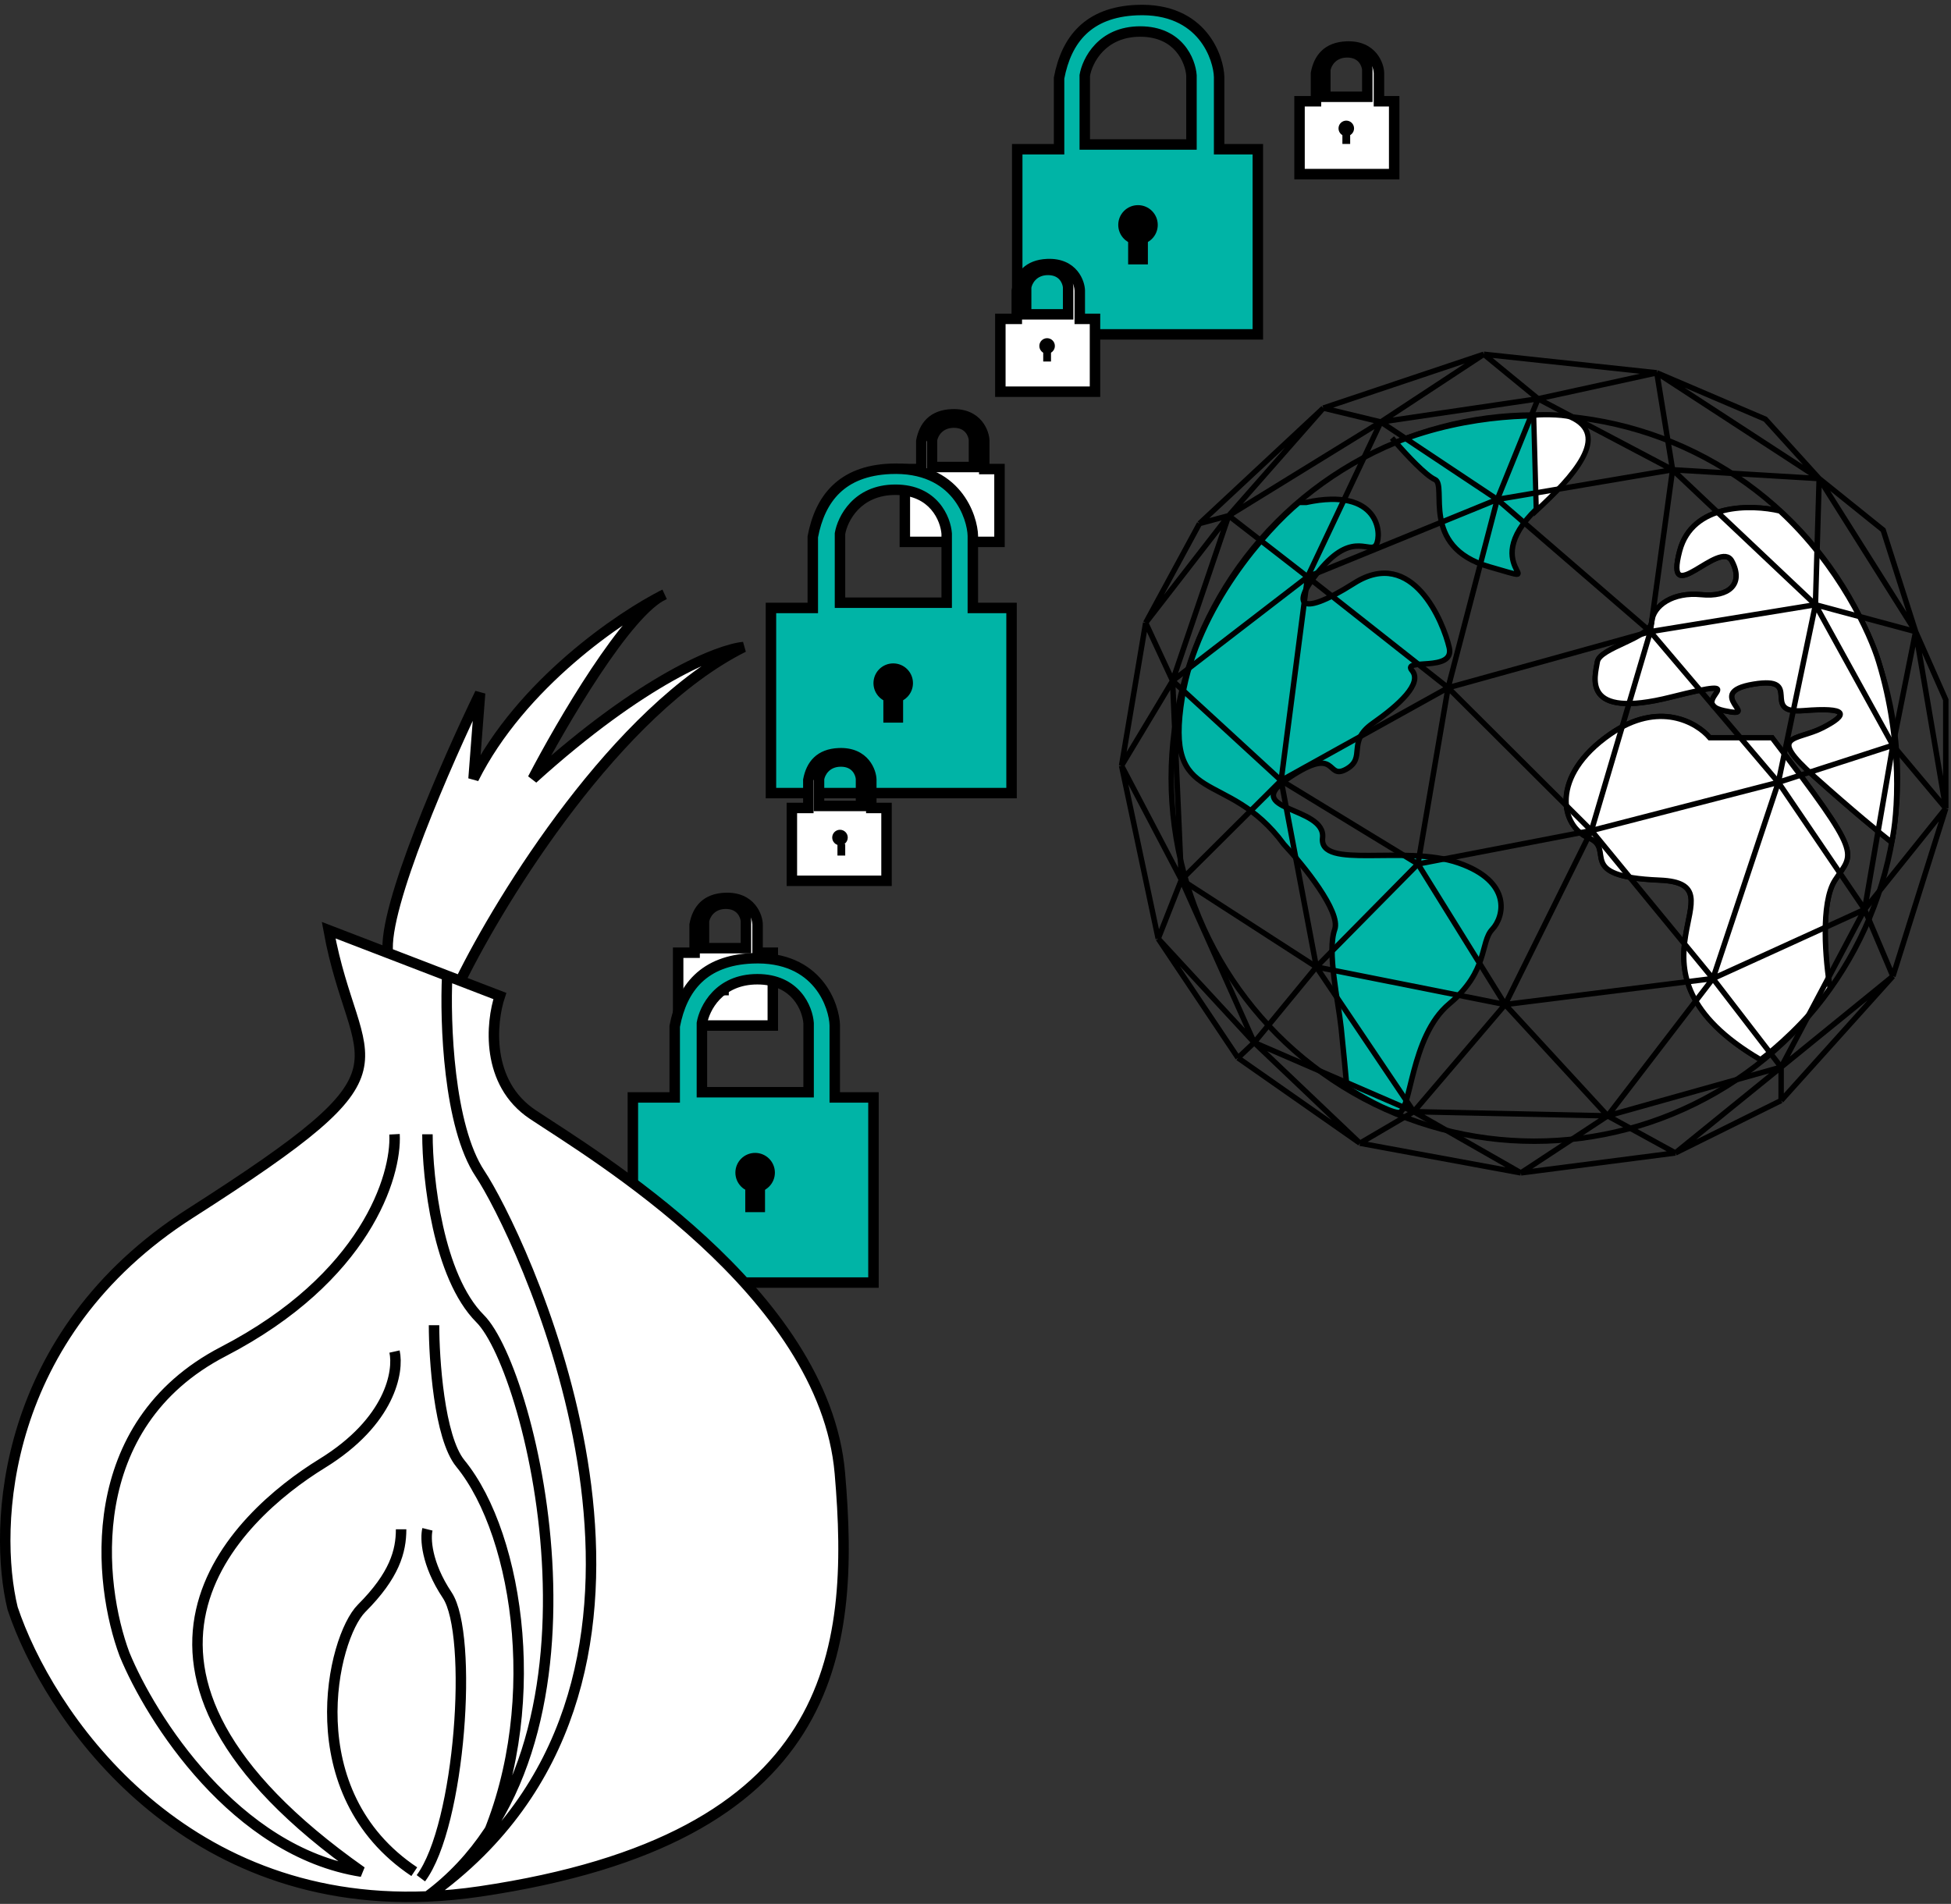 <svg width="374" height="365" viewBox="0 0 374 365" fill="none" xmlns="http://www.w3.org/2000/svg">
    <rect x="0" y="0" width="374" height="365" fill="#333333" stroke="none"/>
    <path fill-rule="evenodd" clip-rule="evenodd" d="M195 28.609V64.103H241.122V28.609H233.702V14.773C233.635 11.364 230.682 1.381 217.86 1.939C208.634 2.34 204.425 7.554 203.021 14.973V28.609H195ZM207.947 14.465C208.415 11.657 211.196 6.042 218.575 6.042C225.955 6.042 228.201 11.657 228.401 14.465V27.7H207.947V14.465Z" fill="#00B4A6"/>
    <path d="M195 64.103H193.997V65.106H195V64.103ZM195 28.609V27.607H193.997V28.609H195ZM241.122 64.103V65.106H242.125V64.103H241.122ZM241.122 28.609H242.125V27.607H241.122V28.609ZM233.702 28.609H232.7V29.612H233.702V28.609ZM233.702 14.773H234.705V14.763L234.705 14.753L233.702 14.773ZM217.86 1.939L217.904 2.94L217.86 1.939ZM203.021 14.973L202.036 14.787L202.019 14.879V14.973H203.021ZM203.021 28.609V29.612H204.024V28.609H203.021ZM207.947 14.465L206.958 14.3L206.945 14.382V14.465H207.947ZM228.401 14.465H229.404V14.429L229.401 14.393L228.401 14.465ZM228.401 27.7V28.702H229.404V27.7H228.401ZM207.947 27.7H206.945V28.702H207.947V27.7ZM196.003 64.103V28.609H193.997V64.103H196.003ZM241.122 63.1H195V65.106H241.122V63.1ZM240.119 28.609V64.103H242.125V28.609H240.119ZM233.702 29.612H241.122V27.607H233.702V29.612ZM232.7 14.773V28.609H234.705V14.773H232.7ZM217.904 2.94C224.01 2.675 227.648 4.904 229.791 7.506C231.978 10.161 232.67 13.283 232.7 14.792L234.705 14.753C234.668 12.854 233.85 9.28 231.338 6.231C228.783 3.128 224.532 0.645 217.817 0.937L217.904 2.94ZM204.006 15.159C204.684 11.58 206.018 8.639 208.201 6.548C210.371 4.469 213.481 3.133 217.904 2.94L217.817 0.937C213.014 1.146 209.405 2.617 206.814 5.1C204.235 7.571 202.762 10.947 202.036 14.787L204.006 15.159ZM204.024 28.609V14.973H202.019V28.609H204.024ZM195 29.612H203.021V27.607H195V29.612ZM218.575 5.04C210.533 5.04 207.474 11.202 206.958 14.3L208.936 14.63C209.356 12.112 211.859 7.045 218.575 7.045V5.04ZM229.401 14.393C229.288 12.809 228.611 10.489 226.941 8.547C225.239 6.568 222.553 5.04 218.575 5.04V7.045C221.977 7.045 224.104 8.324 225.42 9.855C226.768 11.421 227.314 13.313 227.401 14.536L229.401 14.393ZM229.404 27.7V14.465H227.399V27.7H229.404ZM207.947 28.702H228.401V26.697H207.947V28.702ZM206.945 14.465V27.7H208.95V14.465H206.945Z" fill="black"/>
    <circle cx="218.151" cy="43.115" r="2.784" fill="black" stroke="black" stroke-width="2.005"/>
    <rect x="217.207" y="45.954" width="1.893" height="3.787" fill="white" stroke="black" stroke-width="1.893"/>
    <path fill-rule="evenodd" clip-rule="evenodd" d="M173.456 89.928V103.892H191.6V89.928H188.682V84.485C188.655 83.144 187.493 79.217 182.449 79.436C178.819 79.594 177.164 81.645 176.611 84.564V89.928H173.456ZM178.663 84.328C178.847 83.224 179.941 81.015 182.844 81.015C185.747 81.015 186.63 83.224 186.709 84.328V89.535H178.663V84.328Z" fill="white"/>
    <path d="M173.456 103.892H172.453V104.894H173.456V103.892ZM173.456 89.928V88.925H172.453V89.928H173.456ZM191.6 103.892V104.894H192.603V103.892H191.6ZM191.6 89.928H192.603V88.925H191.6V89.928ZM188.682 89.928H187.679V90.931H188.682V89.928ZM188.682 84.485H189.684V84.475L189.684 84.465L188.682 84.485ZM182.449 79.436L182.406 78.434L182.449 79.436ZM176.611 84.564L175.626 84.377L175.609 84.47V84.564H176.611ZM176.611 89.928V90.931H177.614V89.928H176.611ZM178.663 84.328L177.674 84.164L177.66 84.245V84.328H178.663ZM186.709 84.328H187.712V84.293L187.709 84.257L186.709 84.328ZM186.709 89.535V90.538H187.712V89.535H186.709ZM178.663 89.535H177.66V90.538H178.663V89.535ZM174.458 103.892V89.928H172.453V103.892H174.458ZM191.6 102.889H173.456V104.894H191.6V102.889ZM190.598 89.928V103.892H192.603V89.928H190.598ZM188.682 90.931H191.6V88.925H188.682V90.931ZM187.679 84.485V89.928H189.684V84.485H187.679ZM182.493 80.438C184.71 80.341 185.955 81.141 186.673 82.013C187.435 82.938 187.67 84.029 187.679 84.504L189.684 84.465C189.667 83.6 189.307 82.056 188.221 80.738C187.09 79.365 185.232 78.311 182.406 78.434L182.493 80.438ZM177.597 84.75C177.848 83.421 178.331 82.396 179.07 81.688C179.796 80.993 180.868 80.508 182.493 80.438L182.406 78.434C180.401 78.521 178.83 79.141 177.683 80.24C176.548 81.327 175.927 82.788 175.626 84.377L177.597 84.75ZM177.614 89.928V84.564H175.609V89.928H177.614ZM173.456 90.931H176.611V88.925H173.456V90.931ZM182.844 80.012C179.277 80.012 177.906 82.769 177.674 84.164L179.652 84.493C179.787 83.679 180.604 82.018 182.844 82.018V80.012ZM187.709 84.257C187.657 83.525 187.351 82.482 186.596 81.604C185.809 80.689 184.583 80.012 182.844 80.012V82.018C184.007 82.018 184.675 82.445 185.075 82.911C185.507 83.414 185.683 84.028 185.709 84.4L187.709 84.257ZM187.712 89.535V84.328H185.707V89.535H187.712ZM178.663 90.538H186.709V88.532H178.663V90.538ZM177.66 84.328V89.535H179.665V84.328H177.66Z" fill="black"/>
    <circle cx="182.678" cy="95.6" r="1.003" fill="white" stroke="black" stroke-width="0.974"/>
    <rect x="182.307" y="96.719" width="0.745" height="1.49" fill="white" stroke="black" stroke-width="0.745"/>
    <path fill-rule="evenodd" clip-rule="evenodd" d="M191.763 61.127V75.091H209.908V61.127H206.989V55.684C206.963 54.343 205.801 50.416 200.757 50.635C197.127 50.793 195.471 52.844 194.919 55.763V61.127H191.763ZM196.71 55.055C196.894 53.951 197.988 51.742 200.892 51.742C203.795 51.742 204.678 53.951 204.757 55.055V60.262H196.71V55.055Z" fill="white"/>
    <path d="M191.763 75.091H190.761V76.094H191.763V75.091ZM191.763 61.127V60.125H190.761V61.127H191.763ZM209.908 75.091V76.094H210.911V75.091H209.908ZM209.908 61.127H210.911V60.125H209.908V61.127ZM206.989 61.127H205.986V62.13H206.989V61.127ZM206.989 55.684H207.992V55.674L207.991 55.664L206.989 55.684ZM200.757 50.635L200.713 49.633L200.757 50.635ZM194.919 55.763L193.934 55.577L193.916 55.669V55.763H194.919ZM194.919 61.127V62.13H195.921V61.127H194.919ZM196.71 55.055L195.721 54.891L195.708 54.972V55.055H196.71ZM204.757 55.055H205.76V55.02L205.757 54.984L204.757 55.055ZM204.757 60.262V61.265H205.76V60.262H204.757ZM196.71 60.262H195.708V61.265H196.71V60.262ZM192.766 75.091V61.127H190.761V75.091H192.766ZM209.908 74.088H191.763V76.094H209.908V74.088ZM208.905 61.127V75.091H210.911V61.127H208.905ZM206.989 62.13H209.908V60.125H206.989V62.13ZM205.986 55.684V61.127H207.992V55.684H205.986ZM200.8 51.637C203.018 51.541 204.263 52.341 204.981 53.212C205.743 54.137 205.977 55.228 205.986 55.704L207.991 55.664C207.974 54.799 207.615 53.256 206.528 51.937C205.398 50.564 203.54 49.511 200.713 49.633L200.8 51.637ZM195.904 55.949C196.155 54.62 196.639 53.595 197.377 52.888C198.103 52.192 199.175 51.708 200.8 51.637L200.713 49.633C198.708 49.721 197.137 50.34 195.99 51.44C194.855 52.527 194.234 53.987 193.934 55.577L195.904 55.949ZM195.921 61.127V55.763H193.916V61.127H195.921ZM191.763 62.13H194.919V60.125H191.763V62.13ZM200.892 50.739C197.325 50.739 195.954 53.496 195.721 54.891L197.699 55.22C197.835 54.406 198.651 52.745 200.892 52.745V50.739ZM205.757 54.984C205.705 54.252 205.399 53.209 204.644 52.331C203.857 51.416 202.631 50.739 200.892 50.739V52.745C202.055 52.745 202.723 53.172 203.123 53.638C203.555 54.141 203.73 54.755 203.757 55.127L205.757 54.984ZM205.76 60.262V55.055H203.754V60.262H205.76ZM196.71 61.265H204.757V59.26H196.71V61.265ZM195.708 55.055V60.262H197.713V55.055H195.708Z" fill="black"/>
    <circle cx="200.726" cy="66.325" r="1.49" fill="black"/>
    <rect x="199.982" y="67.071" width="1.49" height="2.235" fill="black"/>
    <path fill-rule="evenodd" clip-rule="evenodd" d="M249.115 19.417V33.381H267.259V19.417H264.34V13.974C264.314 12.633 263.152 8.706 258.108 8.925C254.478 9.083 252.823 11.134 252.27 14.053V19.417H249.115ZM254.062 13.345C254.246 12.241 255.34 10.032 258.243 10.032C261.146 10.032 262.03 12.241 262.109 13.345V18.552H254.062V13.345Z" fill="white"/>
    <path d="M249.115 33.381H248.112V34.384H249.115V33.381ZM249.115 19.417V18.415H248.112V19.417H249.115ZM267.259 33.381V34.384H268.262V33.381H267.259ZM267.259 19.417H268.262V18.415H267.259V19.417ZM264.34 19.417H263.338V20.42H264.34V19.417ZM264.34 13.974H265.343V13.964L265.343 13.954L264.34 13.974ZM258.108 8.925L258.065 7.923L258.108 8.925ZM252.27 14.053L251.285 13.867L251.268 13.959V14.053H252.27ZM252.27 19.417V20.42H253.273V19.417H252.27ZM254.062 13.345L253.073 13.181L253.059 13.262V13.345H254.062ZM262.109 13.345H263.111V13.31L263.109 13.274L262.109 13.345ZM262.109 18.552V19.555H263.111V18.552H262.109ZM254.062 18.552H253.059V19.555H254.062V18.552ZM250.117 33.381V19.417H248.112V33.381H250.117ZM267.259 32.378H249.115V34.384H267.259V32.378ZM266.257 19.417V33.381H268.262V19.417H266.257ZM264.34 20.42H267.259V18.415H264.34V20.42ZM263.338 13.974V19.417H265.343V13.974H263.338ZM258.152 9.927C260.369 9.83 261.614 10.63 262.332 11.502C263.094 12.427 263.329 13.518 263.338 13.994L265.343 13.954C265.326 13.089 264.966 11.546 263.88 10.227C262.749 8.854 260.891 7.801 258.065 7.923L258.152 9.927ZM253.256 14.239C253.507 12.91 253.99 11.885 254.729 11.178C255.455 10.482 256.527 9.997 258.152 9.927L258.065 7.923C256.06 8.011 254.489 8.63 253.342 9.73C252.207 10.817 251.586 12.277 251.285 13.867L253.256 14.239ZM253.273 19.417V14.053H251.268V19.417H253.273ZM249.115 20.42H252.27V18.415H249.115V20.42ZM258.243 9.029C254.677 9.029 253.305 11.786 253.073 13.181L255.051 13.51C255.187 12.696 256.003 11.035 258.243 11.035V9.029ZM263.109 13.274C263.056 12.542 262.75 11.499 261.995 10.621C261.208 9.706 259.983 9.029 258.243 9.029V11.035C259.407 11.035 260.074 11.463 260.475 11.928C260.907 12.431 261.082 13.045 261.109 13.417L263.109 13.274ZM263.111 18.552V13.345H261.106V18.552H263.111ZM254.062 19.555H262.109V17.55H254.062V19.555ZM253.059 13.345V18.552H255.065V13.345H253.059Z" fill="black"/>
    <circle cx="258.078" cy="24.615" r="1.003" fill="black" stroke="black" stroke-width="0.974"/>
    <rect x="257.706" y="25.734" width="0.745" height="1.49" fill="black" stroke="black" stroke-width="0.745"/>
    <path fill-rule="evenodd" clip-rule="evenodd" d="M147.788 116.552V152.046H193.91V116.552H186.491V102.716C186.424 99.307 183.471 89.325 170.649 89.882C161.422 90.283 157.213 95.497 155.81 102.916V116.552H147.788ZM161.023 102.312C161.491 99.504 164.272 93.889 171.651 93.889C179.031 93.889 181.277 99.504 181.477 102.312V115.547H161.023V102.312Z" fill="#00B4A6"/>
    <path d="M147.788 152.046H146.786V153.049H147.788V152.046ZM147.788 116.552V115.55H146.786V116.552H147.788ZM193.91 152.046V153.049H194.913V152.046H193.91ZM193.91 116.552H194.913V115.55H193.91V116.552ZM186.491 116.552H185.488V117.555H186.491V116.552ZM186.491 102.716H187.493V102.706L187.493 102.696L186.491 102.716ZM170.649 89.882L170.692 90.883L170.649 89.882ZM155.81 102.916L154.824 102.73L154.807 102.822V102.916H155.81ZM155.81 116.552V117.555H156.812V116.552H155.81ZM161.023 102.312L160.034 102.147L160.021 102.229V102.312H161.023ZM181.477 102.312H182.48V102.276L182.477 102.24L181.477 102.312ZM181.477 115.547V116.549H182.48V115.547H181.477ZM161.023 115.547H160.021V116.549H161.023V115.547ZM148.791 152.046V116.552H146.786V152.046H148.791ZM193.91 151.044H147.788V153.049H193.91V151.044ZM192.908 116.552V152.046H194.913V116.552H192.908ZM186.491 117.555H193.91V115.55H186.491V117.555ZM185.488 102.716V116.552H187.493V102.716H185.488ZM170.692 90.883C176.799 90.618 180.436 92.847 182.579 95.449C184.766 98.104 185.459 101.226 185.488 102.735L187.493 102.696C187.456 100.797 186.638 97.223 184.127 94.174C181.571 91.071 177.321 88.588 170.605 88.88L170.692 90.883ZM156.795 103.103C157.472 99.523 158.806 96.582 160.989 94.491C163.159 92.412 166.269 91.076 170.692 90.883L170.605 88.88C165.802 89.089 162.194 90.56 159.602 93.043C157.023 95.514 155.551 98.89 154.824 102.73L156.795 103.103ZM156.812 116.552V102.916H154.807V116.552H156.812ZM147.788 117.555H155.81V115.55H147.788V117.555ZM171.651 92.887C163.609 92.887 160.551 99.049 160.034 102.147L162.012 102.477C162.432 99.959 164.935 94.892 171.651 94.892V92.887ZM182.477 102.24C182.364 100.656 181.687 98.337 180.017 96.394C178.315 94.415 175.629 92.887 171.651 92.887V94.892C175.053 94.892 177.18 96.171 178.496 97.701C179.844 99.268 180.39 101.16 180.477 102.383L182.477 102.24ZM182.48 115.547V102.312H180.475V115.547H182.48ZM161.023 116.549H181.477V114.544H161.023V116.549ZM160.021 102.312V115.547H162.026V102.312H160.021Z" fill="black"/>
    <circle cx="171.227" cy="130.968" r="2.784" fill="black" stroke="black" stroke-width="2.005"/>
    <rect x="170.283" y="133.807" width="1.893" height="3.787" fill="white" stroke="black" stroke-width="1.893"/>
    <path fill-rule="evenodd" clip-rule="evenodd" d="M130 182.643V196.607H148.145V182.643H145.226V177.2C145.199 175.859 144.038 171.932 138.993 172.151C135.364 172.309 133.708 174.36 133.156 177.279V182.643H130ZM134.947 176.571C135.131 175.467 136.225 173.258 139.128 173.258C142.032 173.258 142.915 175.467 142.994 176.571V181.778H134.947V176.571Z" fill="white"/>
    <path d="M130 196.607H128.997V197.609H130V196.607ZM130 182.643V181.64H128.997V182.643H130ZM148.145 196.607V197.609H149.147V196.607H148.145ZM148.145 182.643H149.147V181.64H148.145V182.643ZM145.226 182.643H144.223V183.646H145.226V182.643ZM145.226 177.2H146.228V177.19L146.228 177.18L145.226 177.2ZM138.993 172.151L138.95 171.149L138.993 172.151ZM133.156 177.279L132.17 177.092L132.153 177.185V177.279H133.156ZM133.156 182.643V183.646H134.158V182.643H133.156ZM134.947 176.571L133.958 176.406L133.945 176.488V176.571H134.947ZM142.994 176.571H143.997V176.535L143.994 176.5L142.994 176.571ZM142.994 181.778V182.78H143.997V181.778H142.994ZM134.947 181.778H133.945V182.78H134.947V181.778ZM131.003 196.607V182.643H128.997V196.607H131.003ZM148.145 195.604H130V197.609H148.145V195.604ZM147.142 182.643V196.607H149.147V182.643H147.142ZM145.226 183.646H148.145V181.64H145.226V183.646ZM144.223 177.2V182.643H146.228V177.2H144.223ZM139.037 173.152C141.254 173.056 142.5 173.856 143.217 174.728C143.98 175.653 144.214 176.744 144.223 177.219L146.228 177.18C146.211 176.315 145.852 174.771 144.765 173.453C143.635 172.08 141.777 171.026 138.95 171.149L139.037 173.152ZM134.141 177.465C134.392 176.135 134.875 175.111 135.614 174.403C136.34 173.708 137.412 173.223 139.037 173.152L138.95 171.149C136.945 171.236 135.374 171.856 134.227 172.955C133.092 174.042 132.471 175.503 132.17 177.092L134.141 177.465ZM134.158 182.643V177.279H132.153V182.643H134.158ZM130 183.646H133.156V181.64H130V183.646ZM139.128 172.255C135.562 172.255 134.191 175.012 133.958 176.406L135.936 176.736C136.072 175.922 136.888 174.26 139.128 174.26V172.255ZM143.994 176.5C143.942 175.767 143.636 174.725 142.881 173.846C142.094 172.932 140.868 172.255 139.128 172.255V174.26C140.292 174.26 140.96 174.688 141.36 175.154C141.792 175.656 141.967 176.27 141.994 176.642L143.994 176.5ZM143.997 181.778V176.571H141.991V181.778H143.997ZM134.947 182.78H142.994V180.775H134.947V182.78ZM133.945 176.571V181.778H135.95V176.571H133.945Z" fill="black"/>
    <circle cx="138.963" cy="187.841" r="1.003" fill="white" stroke="black" stroke-width="0.974"/>
    <rect x="138.591" y="188.959" width="0.745" height="1.49" fill="white" stroke="black" stroke-width="0.745"/>
    <path fill-rule="evenodd" clip-rule="evenodd" d="M151.799 154.902V168.865H169.943V154.902H167.025V149.458C166.998 148.117 165.836 144.19 160.792 144.409C157.162 144.567 155.507 146.618 154.954 149.537V154.902H151.799ZM157.006 149.302C157.19 148.197 158.284 145.989 161.187 145.989C164.09 145.989 164.973 148.197 165.052 149.302V154.509H157.006V149.302Z" fill="white"/>
    <path d="M151.799 168.865H150.796V169.868H151.799V168.865ZM151.799 154.902V153.899H150.796V154.902H151.799ZM169.943 168.865V169.868H170.946V168.865H169.943ZM169.943 154.902H170.946V153.899H169.943V154.902ZM167.025 154.902H166.022V155.904H167.025V154.902ZM167.025 149.458H168.027V149.448L168.027 149.439L167.025 149.458ZM160.792 144.409L160.749 143.408L160.792 144.409ZM154.954 149.537L153.969 149.351L153.952 149.443V149.537H154.954ZM154.954 154.902V155.904H155.957V154.902H154.954ZM157.006 149.302L156.017 149.137L156.003 149.219V149.302H157.006ZM165.052 149.302H166.055V149.266L166.052 149.23L165.052 149.302ZM165.052 154.509V155.511H166.055V154.509H165.052ZM157.006 154.509H156.003V155.511H157.006V154.509ZM152.801 168.865V154.902H150.796V168.865H152.801ZM169.943 167.863H151.799V169.868H169.943V167.863ZM168.941 154.902V168.865H170.946V154.902H168.941ZM167.025 155.904H169.943V153.899H167.025V155.904ZM166.022 149.458V154.902H168.027V149.458H166.022ZM160.836 145.411C163.053 145.315 164.298 146.115 165.016 146.986C165.778 147.911 166.013 149.002 166.022 149.478L168.027 149.439C168.01 148.573 167.65 147.03 166.564 145.711C165.433 144.339 163.575 143.285 160.749 143.408L160.836 145.411ZM155.94 149.724C156.191 148.394 156.674 147.37 157.413 146.662C158.139 145.966 159.211 145.482 160.836 145.411L160.749 143.408C158.744 143.495 157.173 144.115 156.026 145.214C154.891 146.301 154.27 147.761 153.969 149.351L155.94 149.724ZM155.957 154.902V149.537H153.952V154.902H155.957ZM151.799 155.904H154.954V153.899H151.799V155.904ZM161.187 144.986C157.62 144.986 156.249 147.742 156.017 149.137L157.995 149.467C158.13 148.653 158.947 146.991 161.187 146.991V144.986ZM166.052 149.23C166 148.498 165.694 147.455 164.939 146.577C164.152 145.663 162.926 144.986 161.187 144.986V146.991C162.35 146.991 163.018 147.419 163.418 147.885C163.85 148.387 164.026 149.001 164.052 149.373L166.052 149.23ZM166.055 154.509V149.302H164.05V154.509H166.055ZM157.006 155.511H165.052V153.506H157.006V155.511ZM156.003 149.302V154.509H158.008V149.302H156.003Z" fill="black"/>
    <circle cx="161.021" cy="160.569" r="1.003" fill="black" stroke="black" stroke-width="0.974"/>
    <rect x="160.909" y="162.16" width="0.745" height="1.49" fill="white" stroke="black" stroke-width="0.745"/>
    <path fill-rule="evenodd" clip-rule="evenodd" d="M121.318 210.396V245.89H167.44V210.396H160.02V196.559C159.954 193.15 157 183.168 144.179 183.726C134.952 184.127 130.743 189.34 129.339 196.76V210.396H121.318ZM134.553 196.155C135.021 193.348 137.802 187.733 145.181 187.733C152.561 187.733 154.807 193.348 155.007 196.155V209.39H134.553V196.155Z" fill="#00B4A6"/>
    <path d="M121.318 245.89H120.315V246.893H121.318V245.89ZM121.318 210.396V209.393H120.315V210.396H121.318ZM167.44 245.89V246.893H168.443V245.89H167.44ZM167.44 210.396H168.443V209.393H167.44V210.396ZM160.02 210.396H159.018V211.399H160.02V210.396ZM160.02 196.559H161.023V196.55L161.023 196.54L160.02 196.559ZM144.179 183.726L144.222 184.727L144.179 183.726ZM129.339 196.76L128.354 196.574L128.337 196.666V196.76H129.339ZM129.339 210.396V211.399H130.342V210.396H129.339ZM134.553 196.155L133.564 195.991L133.55 196.072V196.155H134.553ZM155.007 196.155H156.01V196.12L156.007 196.084L155.007 196.155ZM155.007 209.39V210.393H156.01V209.39H155.007ZM134.553 209.39H133.55V210.393H134.553V209.39ZM122.321 245.89V210.396H120.315V245.89H122.321ZM167.44 244.887H121.318V246.893H167.44V244.887ZM166.437 210.396V245.89H168.443V210.396H166.437ZM160.02 211.399H167.44V209.393H160.02V211.399ZM159.018 196.559V210.396H161.023V196.559H159.018ZM144.222 184.727C150.328 184.462 153.966 186.691 156.109 189.293C158.296 191.948 158.988 195.069 159.018 196.579L161.023 196.54C160.986 194.641 160.168 191.067 157.657 188.018C155.101 184.915 150.851 182.432 144.135 182.724L144.222 184.727ZM130.325 196.946C131.002 193.367 132.336 190.426 134.519 188.335C136.689 186.256 139.799 184.92 144.222 184.727L144.135 182.724C139.332 182.933 135.724 184.404 133.132 186.887C130.553 189.358 129.081 192.734 128.354 196.574L130.325 196.946ZM130.342 210.396V196.76H128.337V210.396H130.342ZM121.318 211.399H129.339V209.393H121.318V211.399ZM145.181 186.731C137.138 186.731 134.08 192.893 133.564 195.991L135.542 196.32C135.962 193.803 138.465 188.736 145.181 188.736V186.731ZM156.007 196.084C155.894 194.5 155.217 192.18 153.546 190.238C151.844 188.259 149.159 186.731 145.181 186.731V188.736C148.583 188.736 150.71 190.015 152.026 191.545C153.373 193.112 153.92 195.003 154.007 196.227L156.007 196.084ZM156.01 209.39V196.155H154.004V209.39H156.01ZM134.553 210.393H155.007V208.388H134.553V210.393ZM133.55 196.155V209.39H135.556V196.155H133.55Z" fill="black"/>
    <circle cx="144.757" cy="224.812" r="2.784" fill="black" stroke="black" stroke-width="2.005"/>
    <rect x="143.812" y="227.655" width="1.893" height="3.787" fill="white" stroke="black" stroke-width="1.893"/>
    <path d="M95.82 190.95C94.137 195.998 93.043 207.611 102.131 213.67C113.491 221.243 158 247.661 161 282.417C164 317.172 160.193 352.515 92.033 362.612C88.561 363.127 85.198 363.442 81.94 363.577C34.032 365.562 9.112 328.428 2.415 308.337C-1.372 292.769 0.143 255.828 36.495 232.603C81.935 203.572 68.046 206.096 63.002 178.327L74.364 182.697C73.353 174.076 85.722 145.898 92.033 132.887L90.776 149.296C99.576 131.697 117.763 118.989 126.548 114.381C126.833 114.212 127.111 114.069 127.38 113.954C127.113 114.087 126.836 114.23 126.548 114.381C119.353 118.629 107.393 139.179 102.131 149.296C123.332 130.11 137.896 124.472 142.527 124.052C118.292 136.169 96.246 171.759 88.251 188.039L95.82 190.95Z" fill="white"/>
    <path d="M85.727 187.068C85.303 195.935 85.97 215.942 92.033 225.03C99.131 235.67 136.124 311.124 92.033 355.114M85.727 187.068L88.251 188.039M85.727 187.068L74.364 182.697M81.94 363.577C85.198 363.442 88.561 363.127 92.033 362.612C160.193 352.515 164 317.172 161 282.417C158 247.661 113.491 221.243 102.131 213.67C93.043 207.611 94.137 195.998 95.82 190.95L88.251 188.039M81.94 363.577C34.032 365.562 9.112 328.428 2.415 308.337C-1.372 292.769 0.143 255.828 36.495 232.603C81.935 203.572 68.046 206.096 63.002 178.327L74.364 182.697M81.94 363.577C119.807 335.511 102.131 262.896 92.033 252.799C83.955 244.72 81.939 225.871 81.94 217.456M81.94 363.577C85.698 360.92 89.051 358.089 92.033 355.114M75.629 217.456C76.05 225.45 70.075 244.973 42.811 259.11C15.547 273.247 18.829 303.708 23.878 317.172C28.927 329.473 45.083 355.024 69.318 358.826C13.78 319.697 45.336 290.665 61.745 280.568C74.872 272.489 76.471 262.896 75.629 259.11M83.203 254.061C83.204 260.372 84.159 275.566 88.251 280.568C99.611 294.452 104.65 328.682 92.033 355.114M81.94 293.19C81.519 294.873 81.688 299.753 85.727 305.812C90.776 313.385 88.251 349.99 80.678 360.088M76.891 293.19C76.891 297.397 75.629 302.025 69.318 308.337C63.673 313.981 56.701 343.679 79.416 358.826M88.251 188.039C96.246 171.759 118.292 136.169 142.527 124.052C137.896 124.472 123.332 130.11 102.131 149.296C107.602 138.778 120.312 116.983 127.38 113.954C118.966 118.161 99.864 131.12 90.776 149.296L92.033 132.887C85.722 145.898 73.353 174.076 74.364 182.697" stroke="black" stroke-width="2.005"/>
    <circle cx="294.133" cy="149.172" r="69.613" stroke="black" stroke-width="1.043"/>
    <path d="M285.498 108.663C272.052 104.824 277.54 93.03 275.071 91.933C273.309 91.151 269.671 87.257 267.542 84.803C281.824 79.098 296.256 79.317 301.687 80.14C304.522 81.42 307.34 86.448 295.925 96.322C281.656 108.663 298.943 112.503 285.498 108.663Z" fill="#00B4A6"/>
    <path d="M321.992 105.647C324.407 96.432 335.804 96.688 341.2 97.968C352.615 108.5 358.578 121.646 360.133 126.902C364.853 142.37 363.746 156.385 362.603 161.459C360.728 159.996 355.139 155.425 347.786 148.843C338.593 140.615 344.356 142.124 349.432 139.518C354.508 136.913 354.234 135.541 345.728 136.227C337.221 136.913 346.002 129.508 336.124 131.153C326.245 132.799 338.045 137.873 330.499 136.227C322.953 134.582 337.77 129.233 320.346 133.622C302.922 138.01 305.803 129.645 306.215 126.902C306.626 124.16 316.367 122.377 316.642 119.223C316.916 116.069 320.758 113.464 326.108 114.012C331.459 114.561 334.34 111.955 332.008 107.567C329.675 103.179 318.974 117.166 321.992 105.647Z" fill="#00B4A6"/>
    <path d="M327.755 141.438H339.691C357.389 164.613 355.331 163.242 351.764 168.727C348.911 173.115 349.935 184.359 350.804 189.433C346.523 195.686 340.148 201.181 337.496 203.146L336.124 202.323C308.821 185.319 334.752 169.412 318.151 168.727C301.55 168.041 309.919 162.83 304.568 160.636C299.217 158.442 297.022 148.843 308.684 140.752C318.014 134.28 325.285 138.513 327.755 141.438Z" fill="#00B4A6"/>
    <path d="M255.863 178.189C257.07 174.788 249.872 165.893 246.122 161.87C235.146 146.923 223.072 155.288 226.639 133.622C229.493 116.288 242.737 101.533 249.002 96.322H250.374C264.506 93.304 264.917 102.493 263.82 104.413C262.722 106.333 259.567 101.808 253.531 108.663C247.495 115.519 248.316 118.949 259.567 111.818C270.817 104.687 276.716 119.36 277.815 124.16C278.913 128.959 268.622 126.079 270.68 128.548C272.738 131.016 268.21 135.13 263.134 138.695C258.057 142.261 262.036 145.278 258.057 147.472C254.079 149.666 256.686 142.672 247.082 149.117C237.478 155.562 254.217 154.465 253.531 160.636C252.845 166.807 269.308 161.87 279.598 165.436C289.888 169.001 288.379 175.72 286.046 178.189C283.714 180.657 285.36 186.142 277.815 192.45C270.269 198.758 270.543 213.431 268.074 213.294C266.098 213.184 260.665 210.048 258.195 208.494C258.012 206.437 257.537 201.281 257.098 197.113C256.549 191.902 254.354 182.44 255.863 178.189Z" fill="#00B4A6"/>
    <path d="M266.839 83.98C267.047 84.227 267.283 84.504 267.542 84.803M267.542 84.803C269.671 87.257 273.309 91.151 275.071 91.933C277.54 93.03 272.052 104.824 285.498 108.663C298.943 112.503 281.656 108.663 295.925 96.322C307.34 86.448 304.522 81.42 301.687 80.14C296.256 79.317 281.824 79.098 267.542 84.803ZM341.2 97.968C335.804 96.688 324.407 96.432 321.992 105.647C318.974 117.166 329.675 103.179 332.008 107.567C334.34 111.955 331.459 114.561 326.108 114.012C320.758 113.464 316.916 116.069 316.642 119.223C316.367 122.377 306.626 124.16 306.215 126.902C305.803 129.645 302.922 138.01 320.346 133.622C337.77 129.233 322.953 134.582 330.499 136.227C338.045 137.873 326.245 132.799 336.124 131.153C346.002 129.508 337.221 136.913 345.728 136.227C354.234 135.541 354.508 136.913 349.432 139.518C344.356 142.124 338.593 140.615 347.786 148.843C355.139 155.425 360.728 159.996 362.603 161.459C363.746 156.385 364.853 142.37 360.133 126.902C358.578 121.646 352.615 108.5 341.2 97.968ZM339.691 141.438H327.755C325.285 138.513 318.014 134.28 308.684 140.752C297.022 148.843 299.217 158.442 304.568 160.636C309.919 162.83 301.55 168.041 318.151 168.727C334.752 169.412 308.821 185.319 336.124 202.323L337.496 203.146C340.148 201.181 346.523 195.686 350.804 189.433C349.935 184.359 348.911 173.115 351.764 168.727C355.331 163.242 357.389 164.613 339.691 141.438ZM246.122 161.87C249.872 165.893 257.07 174.788 255.863 178.189C254.354 182.44 256.549 191.902 257.098 197.113C257.537 201.281 258.012 206.437 258.195 208.494C260.665 210.048 266.098 213.184 268.074 213.294C270.543 213.431 270.269 198.758 277.815 192.45C285.36 186.142 283.714 180.657 286.046 178.189C288.379 175.72 289.888 169.001 279.598 165.436C269.308 161.87 252.845 166.807 253.531 160.636C254.217 154.465 237.478 155.562 247.082 149.117C256.686 142.672 254.079 149.666 258.057 147.472C262.036 145.278 258.057 142.261 263.134 138.695C268.21 135.13 272.738 131.016 270.68 128.548C268.622 126.079 278.913 128.959 277.815 124.16C276.716 119.36 270.817 104.687 259.567 111.818C248.316 118.949 247.495 115.519 253.531 108.663C259.567 101.808 262.722 106.333 263.82 104.413C264.917 102.493 264.506 93.304 250.374 96.322H249.002C242.737 101.533 229.493 116.288 226.639 133.622C223.072 155.288 235.146 146.923 246.122 161.87Z" stroke="black" stroke-width="1.043"/>
    <g style="mix-blend-mode:darken">
        <path d="M321.992 105.647C324.407 96.432 335.804 96.688 341.2 97.968C352.615 108.5 358.578 121.646 360.133 126.903C364.853 142.371 363.746 156.385 362.603 161.459C360.728 159.996 355.139 155.425 347.785 148.843C338.593 140.615 344.356 142.124 349.432 139.518C354.508 136.913 354.234 135.542 345.728 136.227C337.221 136.913 346.002 129.508 336.124 131.154C326.245 132.799 338.044 137.873 330.499 136.227C322.953 134.582 337.77 129.234 320.346 133.622C302.922 138.01 305.803 129.645 306.215 126.903C306.626 124.16 316.367 122.377 316.642 119.223C316.916 116.069 320.757 113.464 326.108 114.012C331.459 114.561 334.34 111.955 332.008 107.567C329.675 103.179 318.974 117.166 321.992 105.647Z" fill="white"/>
        <path d="M327.755 141.438H339.691C357.389 164.613 355.331 163.242 351.764 168.727C348.911 173.115 349.935 184.36 350.804 189.434C346.523 195.687 340.148 201.181 337.496 203.146L336.124 202.324C308.821 185.32 334.752 169.413 318.151 168.727C301.55 168.041 309.919 162.83 304.568 160.636C299.217 158.442 297.022 148.843 308.684 140.753C318.014 134.28 325.285 138.513 327.755 141.438Z" fill="white"/>
        <path d="M300.999 79.918C299.499 79.418 294.499 79.418 293.999 79.667L294.499 97.918C301.5 91.417 308.999 83.418 300.999 79.918Z" fill="white"/>
        <path d="M321.992 105.647C324.407 96.432 335.804 96.688 341.2 97.968C352.615 108.5 358.578 121.646 360.133 126.903C364.853 142.371 363.746 156.385 362.603 161.459C360.728 159.996 355.139 155.425 347.785 148.843C338.593 140.615 344.356 142.124 349.432 139.518C354.508 136.913 354.234 135.542 345.728 136.227C337.221 136.913 346.002 129.508 336.124 131.154C326.245 132.799 338.044 137.873 330.499 136.227C322.953 134.582 337.77 129.234 320.346 133.622C302.922 138.01 305.803 129.645 306.215 126.903C306.626 124.16 316.367 122.377 316.642 119.223C316.916 116.069 320.757 113.464 326.108 114.012C331.459 114.561 334.34 111.955 332.008 107.567C329.675 103.179 318.974 117.166 321.992 105.647Z" stroke="black"/>
        <path d="M327.755 141.438H339.691C357.389 164.613 355.331 163.242 351.764 168.727C348.911 173.115 349.935 184.36 350.804 189.434C346.523 195.687 340.148 201.181 337.496 203.146L336.124 202.324C308.821 185.32 334.752 169.413 318.151 168.727C301.55 168.041 309.919 162.83 304.568 160.636C299.217 158.442 297.022 148.843 308.684 140.753C318.014 134.28 325.285 138.513 327.755 141.438Z" stroke="black"/>
        <path d="M300.999 79.918C299.499 79.418 294.499 79.418 293.999 79.667L294.499 97.918C301.5 91.417 308.999 83.418 300.999 79.918Z" stroke="black"/>
    </g>
    <path d="M224.781 130.517L226.47 168.663M224.781 130.517L215 146.789M224.781 130.517L245.586 149.634M224.781 130.517L250.654 110.599M224.781 130.517L235.539 98.862M224.781 130.517L219.624 119.402M226.47 168.663L245.586 149.634M226.47 168.663L252.344 185.379M226.47 168.663L215 146.789M226.47 168.663L222.024 179.955M226.47 168.663L240.429 199.873M245.586 149.634L277.595 131.85M245.586 149.634L252.344 185.379M245.586 149.634L271.816 165.64M245.586 149.634L250.654 110.599M277.595 131.85L271.816 165.64M277.595 131.85L305.07 159.237M277.595 131.85L316.362 121.091M277.595 131.85L250.654 110.599M277.595 131.85L287.02 95.749M271.816 165.64L252.344 185.379M271.816 165.64L305.07 159.237M271.816 165.64L288.532 192.582M252.344 185.379L288.532 192.582M252.344 185.379L240.429 199.873M252.344 185.379L271.016 213.122M305.07 159.237L288.532 192.582M305.07 159.237L316.362 121.091M305.07 159.237L340.902 149.99M305.07 159.237L328.365 187.602M288.532 192.582L328.365 187.602M288.532 192.582L271.016 213.122M288.532 192.582L308.182 213.922M316.362 121.091L340.902 149.99M316.362 121.091L348.015 115.934M316.362 121.091L320.63 90.059M316.362 121.091L287.02 95.749M340.902 149.99L348.015 115.934M340.902 149.99L328.365 187.602M340.902 149.99L362.864 142.876M340.902 149.99L357.44 174.354M348.015 115.934L367.221 121.091M348.015 115.934L362.864 142.876M348.015 115.934L348.727 91.748M348.015 115.934L320.63 90.059M328.365 187.602L308.182 213.922M328.365 187.602L357.44 174.354M328.365 187.602L341.436 204.586M215 146.789L219.624 119.402M215 146.789L222.024 179.955M250.654 110.599L287.02 95.749M250.654 110.599L264.703 80.9M250.654 110.599L235.539 98.862M287.02 95.749L264.703 80.9M287.02 95.749L294.845 76.454M287.02 95.749L320.63 90.059M264.703 80.9L294.845 76.454M264.703 80.9L235.539 98.862M264.703 80.9L253.678 78.233M264.703 80.9L284.442 67.918M294.845 76.454L317.607 71.475M294.845 76.454L320.63 90.059M294.845 76.454L284.442 67.918M235.539 98.862L219.624 119.402M235.539 98.862L229.938 100.373M235.539 98.862L253.678 78.233M219.624 119.402L229.938 100.373M222.024 179.955L237.317 202.808M222.024 179.955L240.429 199.873M240.429 199.873L271.016 213.122M240.429 199.873L260.702 219.169M240.429 199.873L237.317 202.808M271.016 213.122L308.182 213.922M271.016 213.122L291.555 224.859M271.016 213.122L260.702 219.169M308.182 213.922L341.436 204.586M308.182 213.922L321.163 221.036M308.182 213.922L291.555 224.859M357.44 174.354L341.436 204.586M357.44 174.354L373 154.969M357.44 174.354L362.864 187.158M357.44 174.354L362.864 142.876M341.436 204.586V210.988M341.436 204.586L321.163 221.036M341.436 204.586L362.864 187.158M341.436 210.988L321.163 221.036M341.436 210.988L362.864 187.158M321.163 221.036L291.555 224.859M291.555 224.859L260.702 219.169M260.702 219.169L237.317 202.808M373 154.969L362.864 187.158M373 154.969L362.864 142.876M373 154.969V134.162L367.221 121.091M373 154.969L367.221 121.091M362.864 142.876L367.221 121.091M367.221 121.091L360.997 101.618L348.727 91.748M367.221 121.091L348.727 91.748M348.727 91.748L338.412 80.367L317.607 71.475M348.727 91.748L320.63 90.059M348.727 91.748L317.607 71.475M317.607 71.475L320.63 90.059M317.607 71.475L284.442 67.918M229.938 100.373L253.678 78.233M253.678 78.233L284.442 67.918" stroke="black" stroke-width="1.043"/>
</svg>
